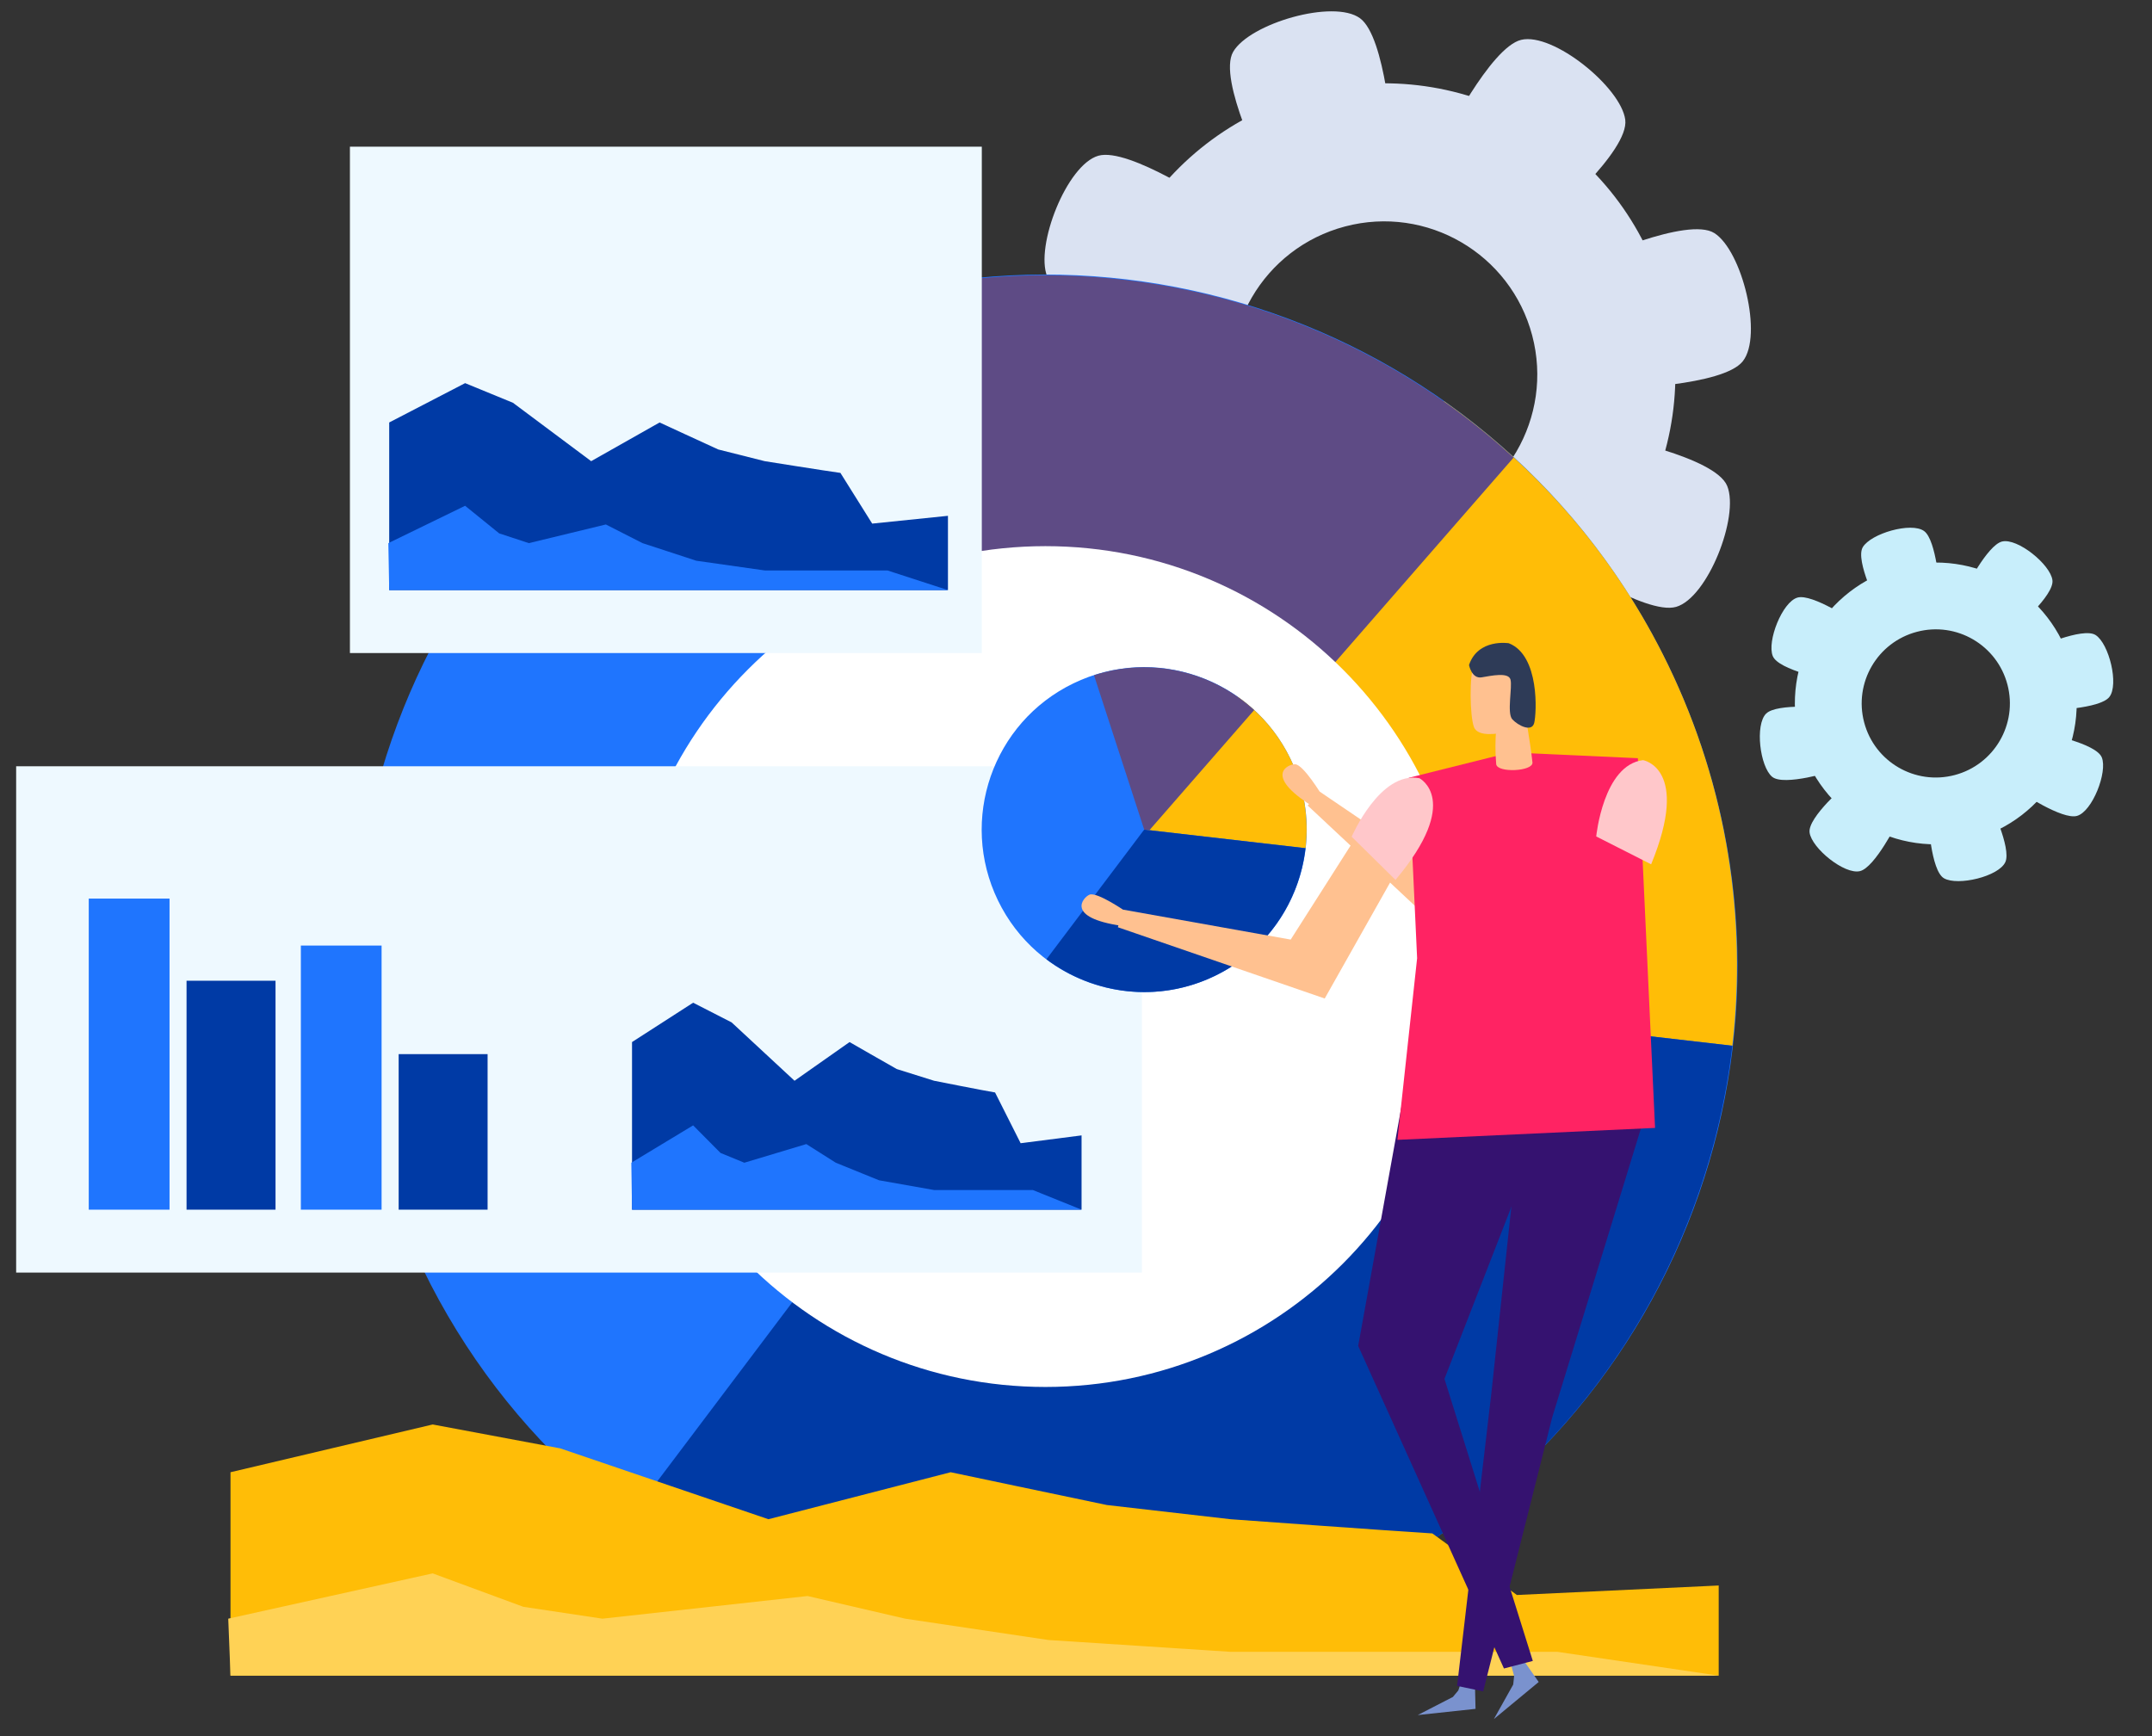 <?xml version="1.0" encoding="utf-8"?>
<!-- Generator: Adobe Illustrator 16.0.0, SVG Export Plug-In . SVG Version: 6.00 Build 0)  -->
<!DOCTYPE svg PUBLIC "-//W3C//DTD SVG 1.1//EN" "http://www.w3.org/Graphics/SVG/1.1/DTD/svg11.dtd">
<svg version="1.1" id="Layer_1" xmlns="http://www.w3.org/2000/svg" xmlns:xlink="http://www.w3.org/1999/xlink" x="0px" y="0px"
	 width="694px" height="560px" viewBox="0 0 694 560" enable-background="new 0 0 694 560" xml:space="preserve">
<rect x="0" y="0" width="694" height="560" fill="#333333" stroke="none"/>
<g>
	<g>
		<g>
			<path fill="#DAE2F2" d="M422.407,30.002c-50.142,13.248-80.06,64.614-66.818,114.763c13.234,50.142,64.614,80.054,114.756,66.819
				c50.129-13.235,80.06-64.627,66.818-114.756C523.922,46.673,472.543,16.773,422.407,30.002z M458.985,168.527
				c-26.366,6.962-53.391-8.754-60.366-35.127c-6.949-26.373,8.78-53.397,35.16-60.36c26.366-6.962,53.378,8.78,60.34,35.147
				C501.075,134.553,485.353,161.564,458.985,168.527z"/>
		</g>
		<g>
			<path fill="#DAE2F2" d="M449.077,45.525L408.154,56.33c0,0-15.62-30.776-10.463-39.634c5.324-9.154,32.394-17.058,40.91-10.805
				C446.872,11.952,449.077,45.525,449.077,45.525z"/>
		</g>
		<g>
			<path fill="#DAE2F2" d="M482.29,186.861l-40.923,10.805c0,0,1.611,34.476,10.463,39.653c9.141,5.318,36.591-1.154,40.923-10.817
				C496.943,217.153,482.29,186.861,482.29,186.861z"/>
		</g>
		<g>
			<path fill="#DAE2F2" d="M391.967,66.193l-16.478,38.976c0,0-33.909-6.472-37.771-15.975c-3.978-9.799,6.312-36.049,16.484-38.963
				C364.053,47.401,391.967,66.193,391.967,66.193z"/>
		</g>
		<g>
			<path fill="#DAE2F2" d="M374.148,123.684l3.983,42.135c0,0-32.923,10.392-40.819,3.855c-8.155-6.743-11.553-34.734-3.984-42.135
				C340.665,120.383,374.148,123.684,374.148,123.684z"/>
		</g>
		<g>
			<path fill="#DAE2F2" d="M521.994,125.373l-9.141-41.323c0,0,31.407-14.363,40.033-8.857c8.922,5.699,15.724,33.071,9.129,41.349
				C555.62,124.535,521.994,125.373,521.994,125.373z"/>
		</g>
		<g>
			<path fill="#DAE2F2" d="M465.587,45.384l33.587,25.761c0,0,26.282-22.357,24.955-32.53
				c-1.387-10.495-23.292-28.249-33.574-25.761C480.595,15.259,465.587,45.384,465.587,45.384z"/>
		</g>
		<g>
			<path fill="#DAE2F2" d="M420.796,200.051l-33.574-25.761c0,0-26.314,22.357-24.961,32.523
				c1.38,10.482,23.298,28.243,33.574,25.754C405.808,230.169,420.796,200.051,420.796,200.051z"/>
		</g>
		<g>
			<path fill="#DAE2F2" d="M502.771,179.763l16.491-38.97c0,0,33.908,6.459,37.751,15.962c3.983,9.799-6.305,36.062-16.484,38.982
				C530.672,198.568,502.771,179.763,502.771,179.763z"/>
		</g>
	</g>
	<g>
		<g>
			<g>
				<path fill="#C8EEFB" d="M612.673,182.954c-24.266,6.401-38.738,31.26-32.33,55.525c6.401,24.265,31.26,38.744,55.531,32.336
					c24.252-6.408,38.737-31.266,32.329-55.524C661.796,191.019,636.938,176.553,612.673,182.954z M630.375,249.979
					c-12.765,3.372-25.838-4.235-29.203-16.993c-3.372-12.764,4.242-25.838,17.006-29.203c12.758-3.378,25.825,4.242,29.197,17
					C650.746,233.541,643.126,246.614,630.375,249.979z"/>
			</g>
			<g>
				<path fill="#C8EEFB" d="M625.579,190.464l-19.805,5.229c0,0-7.556-14.885-5.061-19.179c2.572-4.429,15.672-8.252,19.798-5.222
					C624.515,174.219,625.579,190.464,625.579,190.464z"/>
			</g>
			<g>
				<path fill="#C8EEFB" d="M641.644,258.856l-19.798,5.229c0,0,0.78,16.684,5.061,19.185c4.423,2.572,17.709-0.561,19.805-5.234
					C648.741,273.51,641.644,258.856,641.644,258.856z"/>
			</g>
			<g>
				<path fill="#C8EEFB" d="M597.948,200.47l-7.98,18.856c0,0-16.407-3.127-18.27-7.729c-1.921-4.745,3.056-17.445,7.974-18.856
					C584.437,191.367,597.948,200.47,597.948,200.47z"/>
			</g>
			<g>
				<path fill="#C8EEFB" d="M589.323,228.28l1.927,20.384c0,0-15.929,5.041-19.752,1.876c-3.945-3.269-5.589-16.806-1.928-20.391
					C573.123,226.682,589.323,228.28,589.323,228.28z"/>
			</g>
			<g>
				<path fill="#C8EEFB" d="M660.861,229.105l-4.423-19.998c0,0,15.194-6.949,19.372-4.287c4.319,2.752,7.607,16,4.416,20.003
					C677.132,228.693,660.861,229.105,660.861,229.105z"/>
			</g>
			<g>
				<path fill="#C8EEFB" d="M633.566,190.4l16.252,12.455c0,0,12.726-10.817,12.074-15.73c-0.664-5.08-11.269-13.667-16.239-12.468
					C640.831,175.818,633.566,190.4,633.566,190.4z"/>
			</g>
			<g>
				<path fill="#C8EEFB" d="M611.893,265.232l-16.239-12.468c0,0-12.738,10.824-12.081,15.743
					c0.671,5.073,11.269,13.667,16.246,12.461C604.64,279.814,611.893,265.232,611.893,265.232z"/>
			</g>
			<g>
				<path fill="#C8EEFB" d="M651.559,255.42l7.98-18.85c0,0,16.4,3.12,18.27,7.716c1.922,4.738-3.056,17.451-7.98,18.863
					C665.058,264.523,651.559,255.42,651.559,255.42z"/>
			</g>
		</g>
	</g>
	<g>
		<g>
			<path fill="#1F75FE" d="M434.354,512.582c-110.875,53.7-244.359,7.35-298.072-103.513
				c-53.7-110.934-7.349-244.43,103.552-298.149c110.914-53.732,244.358-7.375,298.11,103.526
				C591.715,325.431,545.318,458.837,434.354,512.582z"/>
			<path fill="#FFBD07" d="M465.664,129.402L337.125,311.744l221.55,25.548c4.681-40.749-1.521-83.167-20.732-122.846
				C520.893,179.189,495.654,150.528,465.664,129.402z"/>
			<path fill="#003AA5" d="M434.354,512.582c71.344-34.528,115.729-102.024,124.322-175.29l-221.55-25.548L202.888,489.825
				C267.586,538.51,356.491,550.353,434.354,512.582z"/>
			<path fill="#5E4B85" d="M268.186,99.735l68.94,212.009l7.175,0.813l143.824-164.975C429.809,94.036,345.803,74.4,268.186,99.735z
				"/>
		</g>
		<path fill="#FFFFFF" d="M472.729,311.744c0,74.884-60.721,135.599-135.585,135.599c-74.903,0-135.604-60.715-135.604-135.599
			c0-74.877,60.701-135.591,135.604-135.591C412.009,176.153,472.729,236.867,472.729,311.744z"/>
	</g>
	<rect x="5.209" y="247.149" fill="#EEF9FF" width="363.054" height="163.306"/>
	<g>
		<rect x="28.623" y="289.826" fill="#1F75FE" width="26.051" height="100.335"/>
		<rect x="60.16" y="316.321" fill="#003AA5" width="28.694" height="73.84"/>
		<rect x="97.021" y="304.976" fill="#1F75FE" width="26.038" height="85.186"/>
		<rect x="128.565" y="339.993" fill="#003AA5" width="28.681" height="50.168"/>
	</g>
	<g>
		<path fill="#003AA5" d="M203.822,336.1l19.708-12.693l12.41,6.35l20.288,18.824l17.748-12.48l6.401,3.675l8.819,5.028
			l12.042,3.777c0,0,15.852,3.152,19.662,3.778l8.245,16.367l19.649-2.521v23.956H203.822V336.1z"/>
		<polygon fill="#1F75FE" points="203.597,375.018 223.53,362.969 232.361,371.865 240.04,375.018 260.03,369.003 269.533,375.018 
			283.49,380.685 301.237,383.824 321.531,383.824 333.083,383.824 348.794,390.161 203.822,390.161 		"/>
	</g>
	<rect x="112.848" y="47.311" fill="#EEF9FF" width="203.777" height="163.318"/>
	<g>
		<path fill="#003AA5" d="M125.516,136.262l24.478-12.687l15.433,6.337l25.219,18.831l22.067-12.48l7.961,3.674l10.959,5.035
			l14.975,3.771c0,0,19.701,3.152,24.42,3.784l10.244,16.355l24.433-2.514v23.962H125.516V136.262z"/>
		<polygon fill="#1F75FE" points="125.238,175.18 149.993,163.131 160.985,172.034 170.552,175.18 195.384,169.159 207.201,175.18 
			224.535,180.853 246.608,183.986 271.815,183.986 286.178,183.986 305.705,190.329 125.516,190.329 		"/>
	</g>
	<g>
		<g>
			<g>
				<path fill="#FFBD07" d="M74.336,474.844l65.201-15.401l41.123,7.704L247.808,490l58.767-15.156l21.209,4.461l29.184,6.118
					L396.834,490c0,0,52.501,3.822,65.072,4.576l27.275,19.862l65.085-3.062v29.074H74.336V474.844z"/>
			</g>
			<polygon fill="#FFD255" points="73.607,522.078 139.537,507.47 168.792,518.255 194.269,522.078 260.43,514.773 291.915,522.078 
				338.086,528.956 396.834,532.772 464.021,532.772 502.235,532.772 554.267,540.451 74.336,540.451 			"/>
		</g>
	</g>
	<g>
		<g>
			<path fill="#1F75FE" d="M391.831,314.735c-26.044,12.61-57.388,1.734-69.997-24.31c-12.609-26.051-1.728-57.395,24.316-70.01
				c26.045-12.61,57.388-1.728,69.997,24.316C428.783,270.789,417.889,302.12,391.831,314.735z"/>
			<path fill="#FFBD07" d="M399.181,224.76l-30.189,42.818l52.03,5.996c1.096-9.567-0.354-19.533-4.874-28.842
				C412.151,236.455,406.232,229.711,399.181,224.76z"/>
			<path fill="#003AA5" d="M391.831,314.735c16.748-8.109,27.179-23.955,29.19-41.161l-52.03-5.996l-31.524,41.813
				C352.662,320.828,373.549,323.612,391.831,314.735z"/>
			<path fill="#5E4B85" d="M352.804,217.792l16.188,49.787l1.683,0.187l33.78-38.737
				C390.761,216.457,371.034,211.841,352.804,217.792z"/>
		</g>
		<g>
			<g>
				<g>
					<g>
						<g>
							<path fill="#FFC190" d="M453.112,276.107l-25.902,45.945l-66.709-22.988l1.695-5.674l54.042,9.657l25.219-39.588
								c0,0,7.42-13.996,16.361-8.297C457.818,255.163,458.264,266.592,453.112,276.107z"/>
						</g>
					</g>
				</g>
				<g>
					<g>
						<g>
							<path fill="#FFC190" d="M363.356,294.197c0,0-9.561-6.686-12.022-5.628c-2.089,0.902-7.865,7.388,10.327,10.03
								L363.356,294.197z"/>
						</g>
					</g>
				</g>
			</g>
			<g>
				<g>
					<g>
						<g>
							<path fill="#FFC190" d="M515.645,276.624l-42.405,31.388l-51.515-48.201l3.874-4.487l45.384,30.847l39.183-25.864
								c0,0,12.493-9.748,18.321-0.903C528.486,259.404,524.244,270.016,515.645,276.624z"/>
						</g>
					</g>
				</g>
				<g>
					<g>
						<g>
							<path fill="#FFC190" d="M426.333,256.536c0,0-6.015-10.011-8.702-10.043c-2.257-0.032-10.186,3.539,5.324,13.364
								L426.333,256.536z"/>
						</g>
					</g>
				</g>
			</g>
			<g>
				<g>
					<g>
						<polygon fill="#7A92CE" points="475.592,540.451 472.04,539.999 470.293,545.221 468.546,547.322 457.213,553.163 
							475.844,551.165 						"/>
					</g>
				</g>
			</g>
			<g>
				<g>
					<g>
						<polygon fill="#7A92CE" points="490.071,533.694 486.867,535.307 488.292,540.605 487.995,543.326 481.768,554.453 
							496.215,542.501 						"/>
					</g>
				</g>
			</g>
			<g>
				<g>
					<g>
						<polygon fill="#351270" points="533.115,351.152 500.572,457.147 478.325,545.53 469.899,543.765 480.949,449.373 
							492.398,342.592 						"/>
					</g>
				</g>
			</g>
			<g>
				<g>
					<g>
						<polygon fill="#351270" points="455.924,334.933 438.002,434.107 485.011,538.143 494.319,535.706 465.825,444.731 
							502.448,350.572 503.628,344.951 						"/>
					</g>
				</g>
			</g>
			<g>
				<g>
					<g>
						<g>
							<polygon fill="#FF2363" points="533.74,363.788 450.65,367.643 457.007,309.057 454.312,250.863 487.1,242.682 
								528.203,244.545 530.807,300.708 							"/>
						</g>
					</g>
				</g>
			</g>
			<g>
				<g>
					<g>
						<path fill="#FFC7CA" d="M457.754,251.004c0,0,13.887,7.085-7.717,32.794L435.9,269.874
							C435.9,269.874,445.048,248.562,457.754,251.004z"/>
					</g>
				</g>
			</g>
			<g>
				<g>
					<g>
						<path fill="#FFC7CA" d="M529.866,245.17c0,0,15.395,2.54,2.61,33.6l-17.709-8.986
							C514.768,269.784,517.018,246.705,529.866,245.17z"/>
					</g>
				</g>
			</g>
			<g>
				<g>
					<g>
						<g>
							<path fill="#FFC190" d="M494.203,245.899c0.322,2.927-11.449,3.475-11.694,0.548c-0.741-8.471,0.452-14.789,0.452-14.789
								l8.535-3.61C491.496,228.048,493.565,239.794,494.203,245.899z"/>
						</g>
					</g>
				</g>
				<g>
					<g>
						<g>
							<path fill="#FFC190" d="M484.694,236.313c-0.793,0.116-8.064,1.702-9.366-1.831c-1.315-3.533-1.521-16.774,0.013-20.075
								c1.56-3.275,7.117-5.441,9.837-4.422c2.695,1.006,10.186,8.277,6.847,21.467
								C492.024,231.452,488.988,235.681,484.694,236.313z"/>
						</g>
					</g>
				</g>
				<g>
					<g>
						<g>
							<path fill="#2E3B57" d="M473.742,214.491c0,0,0.863,4.506,4.061,3.978c3.186-0.529,8.639-1.721,9.31,0.696
								c0.677,2.437-1.231,10.869,0.6,12.848c1.824,1.979,6.246,4.261,7.046,1.193c0.793-3.075,1.824-21.854-8.2-25.741
								C486.558,207.464,476.682,205.846,473.742,214.491z"/>
						</g>
					</g>
				</g>
			</g>
		</g>
	</g>
</g>
</svg>
